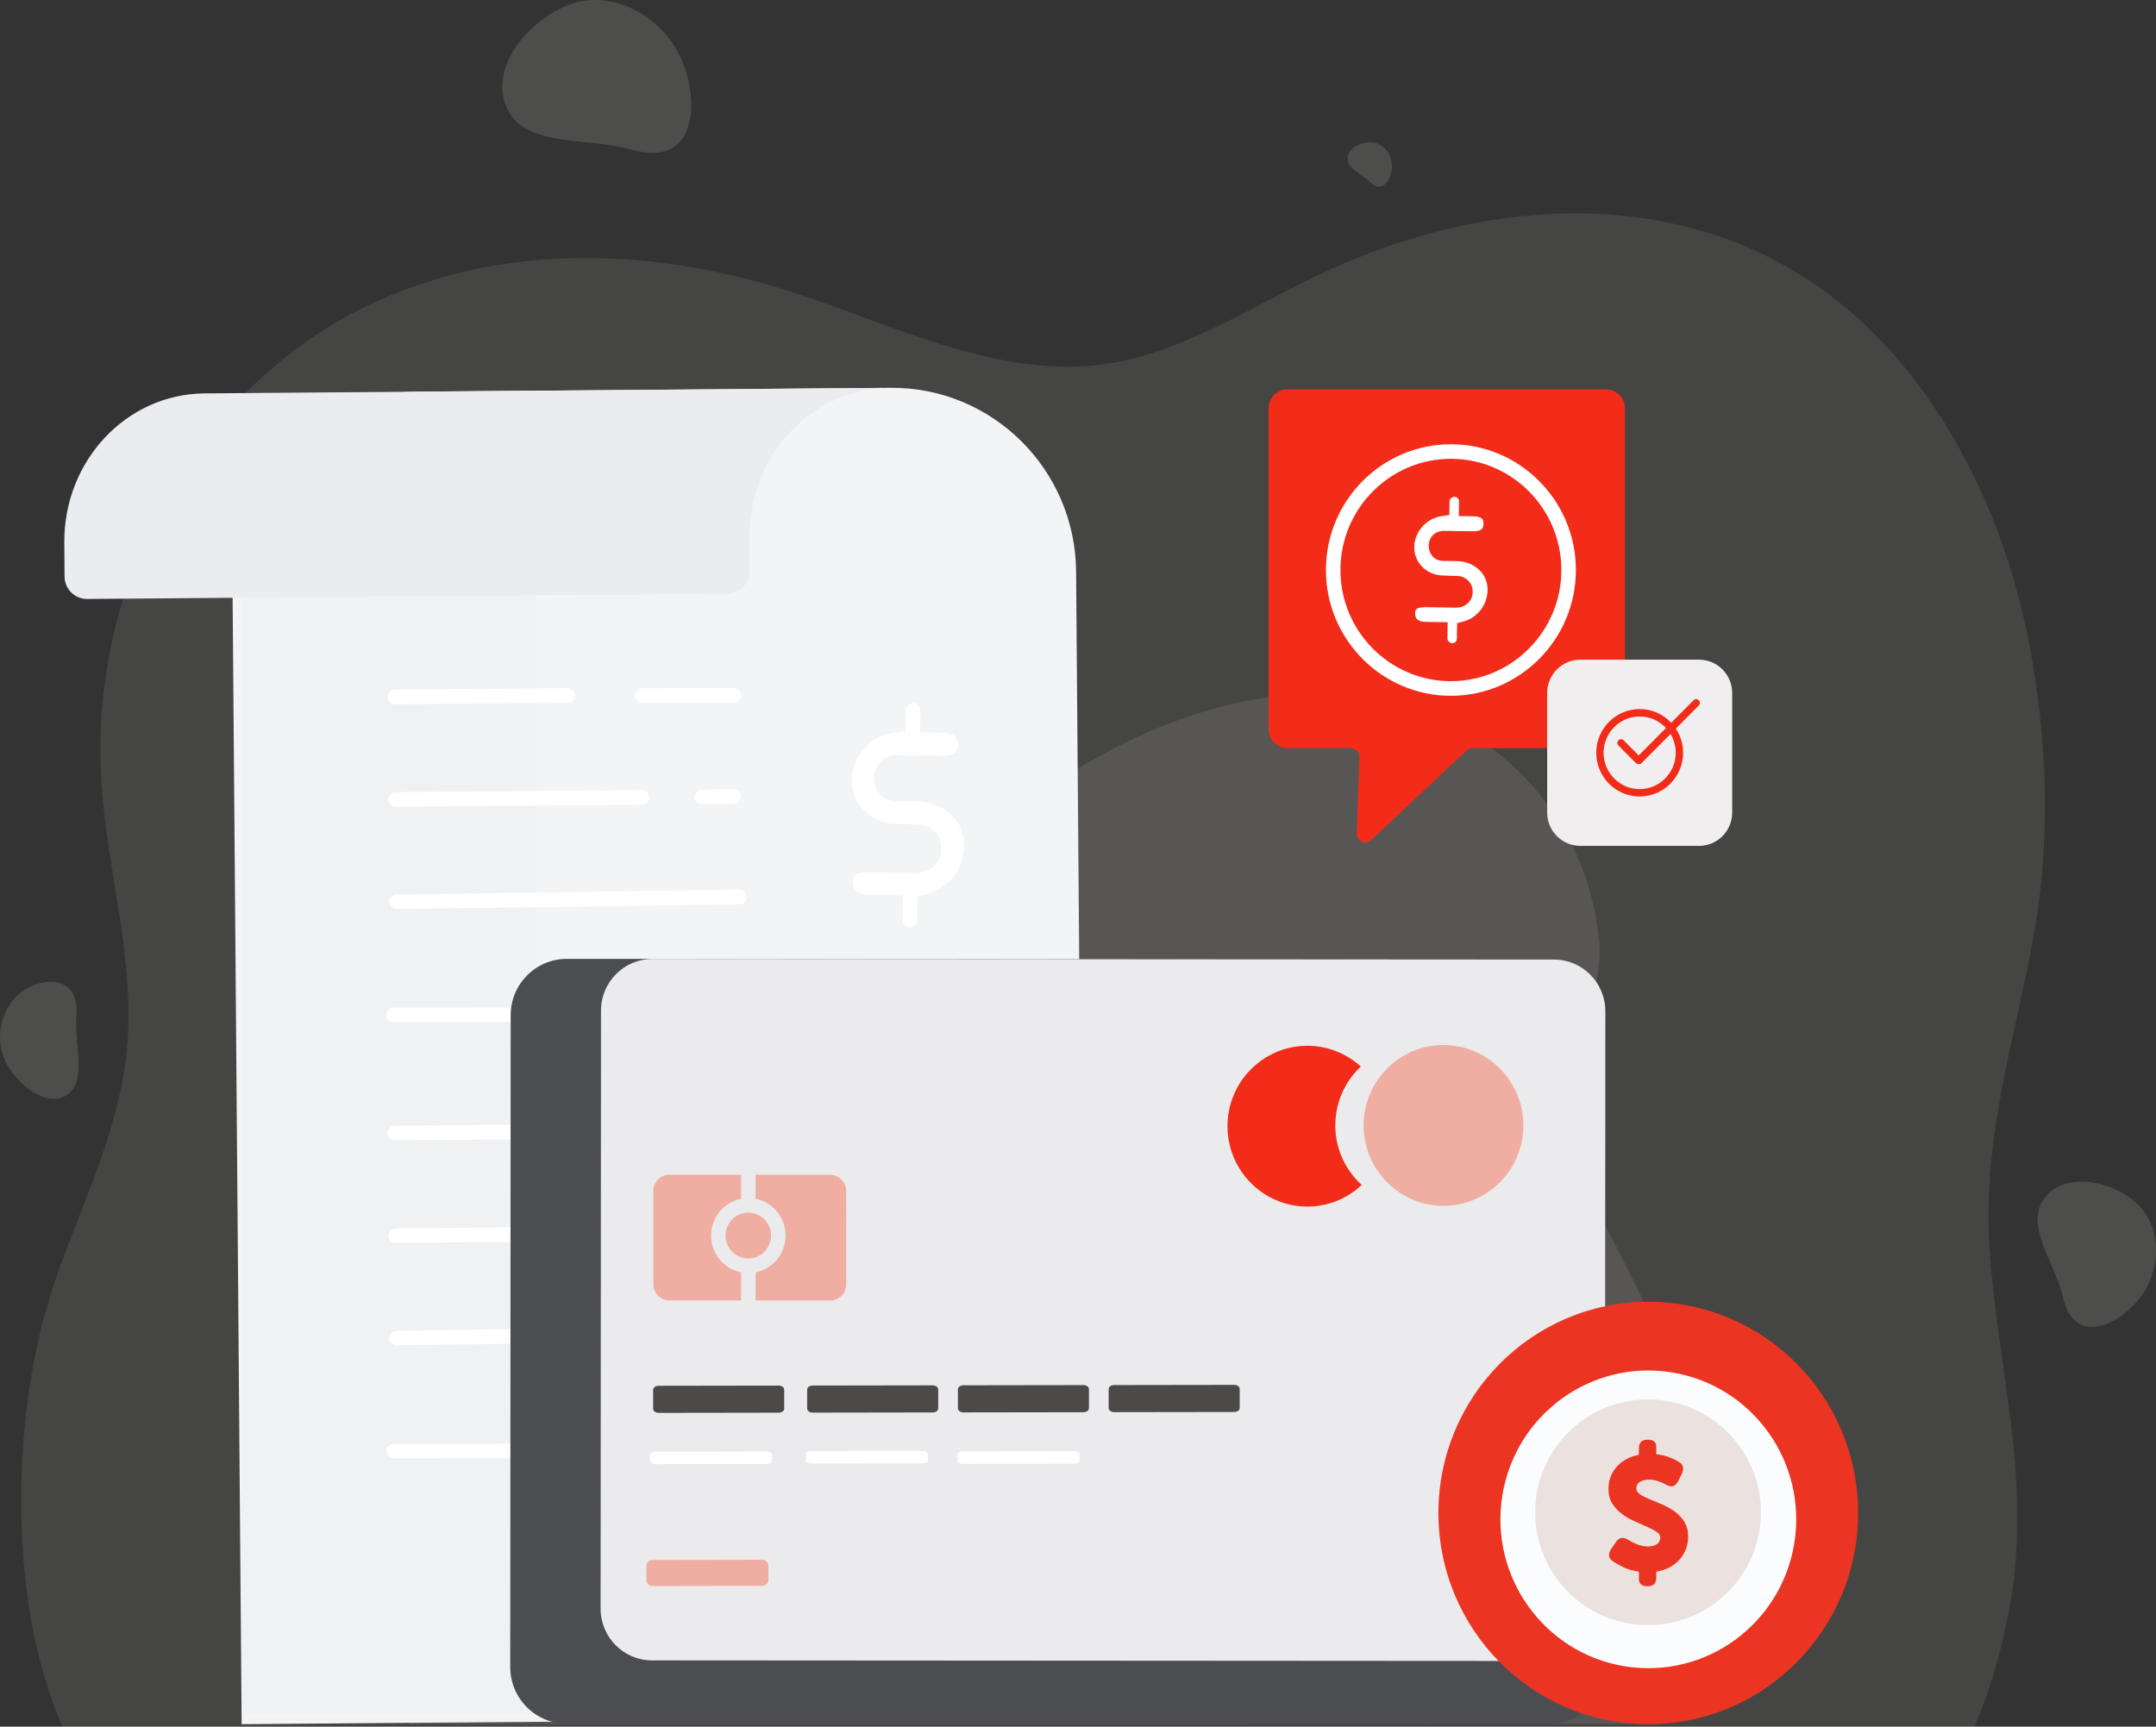 <svg width="191" height="153" viewBox="0 0 191 153" fill="none" xmlns="http://www.w3.org/2000/svg">
<rect x="0" y="0" width="191" height="153" fill="#333333" stroke="none"/>
<g clip-path="url(#clip0_232_4962)">
<g opacity="0.37">
<path opacity="0.41" d="M189.422 115.201C191.441 112.782 191.538 109.102 189.637 106.977C187.736 104.853 183.239 103.617 181.221 106.033C179.202 108.452 182.071 111.909 182.759 114.937C183.72 119.161 187.404 117.619 189.422 115.201Z" fill="#E4DED9"/>
<path opacity="0.41" d="M123.294 15.034C123.44 14 122.825 12.949 121.92 12.688C121.018 12.428 119.541 12.876 119.395 13.909C119.249 14.943 120.658 15.408 121.379 16.136C122.384 17.151 123.148 16.067 123.294 15.034Z" fill="#E4DED9"/>
<path opacity="0.41" d="M60.554 5.712C59.091 1.814 54.945 -0.671 51.292 0.161C47.639 0.994 43.326 5.404 44.789 9.302C46.251 13.2 52.053 12.107 55.958 13.26C61.404 14.87 62.019 9.608 60.556 5.71L60.554 5.712Z" fill="#E4DED9"/>
<path opacity="0.41" d="M2.273 87.647C0.361 88.771 -0.515 91.455 0.314 93.639C1.143 95.825 3.941 98.204 5.854 97.08C7.766 95.956 6.57 92.47 6.765 90.013C7.041 86.587 4.184 86.521 2.273 87.647Z" fill="#E4DED9"/>
<g opacity="0.28">
<path d="M178.121 141.91C179.972 130.915 177.004 121.534 176.265 110.752C175.565 100.544 178.599 91.96 180.281 82.238C181.779 73.586 181.279 63.786 179.4 55.282C176.832 43.673 170.92 32.922 162.401 26.368C149.128 16.155 131.424 17.357 116.762 24.383C110.621 27.326 104.671 31.241 98.095 32.232C88.501 33.676 79.167 28.734 69.82 25.77C57.101 21.735 43.136 21.436 31.134 27.805C17.527 35.025 7.851 51.325 8.982 69.28C9.493 77.415 12.114 85.442 11.186 93.523C10.246 101.72 6.172 108.575 4.014 116.296C1.07 126.831 0.801 142.318 5.536 153.007H174.932C176.392 149.512 177.471 145.768 178.118 141.915L178.121 141.91Z" fill="#E4DED9"/>
</g>
<g opacity="0.84">
<path opacity="0.47" d="M27.712 102.114C28.313 94.723 31.208 87.32 36.22 82.03C44.031 73.785 55.846 71.708 66.2 73.614C70.537 74.413 74.838 75.827 79.28 75.381C85.757 74.731 91.462 70.283 97.358 67.02C105.385 62.581 114.588 60.191 123.122 62.121C132.798 64.312 140.731 72.585 141.678 83.564C142.106 88.539 137.749 97.303 139.124 102.017C140.519 106.799 150.706 121.444 150.454 132.586C150.204 143.686 147.858 147.138 144.542 152.777H36.281C34.218 147.063 32.6 142.491 35.017 134.984C36.948 128.987 31.7 124.048 29.672 118.466C27.865 113.498 27.272 107.523 27.712 102.109V102.114Z" fill="#E4DED9"/>
</g>
</g>
<path d="M90.247 152.222L21.407 152.779L20.594 51.258C20.521 42.191 27.767 34.779 36.774 34.705L78.891 34.364C87.898 34.29 95.262 41.584 95.332 50.651L96.096 146.235C96.121 149.514 93.502 152.194 90.245 152.222H90.247Z" fill="#F3F4F6"/>
<path opacity="0.34" d="M47.533 35.563H21.398V151.85H47.533V35.563Z" fill="#EAECF0"/>
<path d="M78.132 34.392V34.373L18.102 34.859C11.193 34.916 5.639 40.842 5.696 48.1L5.719 51.095C5.729 52.197 6.624 53.084 7.719 53.075L64.417 52.615C65.538 52.605 66.438 51.685 66.428 50.557L66.405 47.609C66.348 40.593 71.54 34.819 78.132 34.394V34.392Z" fill="#EAECF0"/>
<path d="M34.983 62.396C34.63 62.396 34.342 62.109 34.34 61.754C34.337 61.398 34.623 61.106 34.978 61.101L50.282 60.978C50.663 61.033 50.927 61.263 50.929 61.621C50.932 61.976 50.647 62.27 50.291 62.273L34.988 62.396H34.983Z" fill="white"/>
<path d="M35.127 80.559C34.776 80.559 34.488 80.275 34.483 79.922C34.479 79.564 34.761 79.27 35.117 79.265L65.5 78.829C65.874 78.84 66.145 79.111 66.15 79.466C66.155 79.825 65.872 80.118 65.516 80.123L35.134 80.559H35.124H35.127Z" fill="white"/>
<path d="M34.856 90.585C34.503 90.585 34.215 90.296 34.213 89.94C34.213 89.584 34.498 89.293 34.854 89.293L47.531 89.267C47.884 89.267 48.171 89.556 48.174 89.912C48.176 90.267 47.889 90.559 47.533 90.559L34.856 90.585Z" fill="white"/>
<path d="M35.054 71.485C34.701 71.485 34.413 71.198 34.411 70.842C34.409 70.487 34.694 70.193 35.05 70.19L56.87 70.015H56.875C57.228 70.015 57.516 70.302 57.518 70.657C57.52 71.013 57.235 71.307 56.88 71.309L35.059 71.485H35.054Z" fill="white"/>
<path d="M62.167 71.264C61.814 71.264 61.527 70.978 61.524 70.622C61.522 70.266 61.807 69.974 62.163 69.97L64.996 69.946H65.001C65.354 69.946 65.642 70.233 65.644 70.589C65.646 70.944 65.361 71.236 65.006 71.241L62.172 71.264H62.167Z" fill="white"/>
<path d="M56.877 62.282C56.524 62.282 56.237 61.993 56.234 61.637C56.234 61.279 56.519 60.99 56.875 60.987L64.997 60.964C65.35 60.964 65.637 61.253 65.64 61.609C65.64 61.967 65.355 62.256 64.999 62.256L56.877 62.28V62.282Z" fill="white"/>
<path d="M34.983 101.044C34.63 101.044 34.342 100.757 34.34 100.402C34.337 100.046 34.623 99.754 34.978 99.75L50.282 99.626C50.663 99.676 50.927 99.911 50.929 100.269C50.932 100.625 50.647 100.919 50.291 100.921L34.988 101.044H34.983Z" fill="white"/>
<path d="M35.127 119.208C34.776 119.208 34.488 118.923 34.483 118.57C34.479 118.212 34.761 117.918 35.117 117.913L65.5 117.479C65.874 117.486 66.145 117.759 66.15 118.117C66.155 118.475 65.872 118.769 65.516 118.774L35.134 119.208H35.124H35.127Z" fill="white"/>
<path d="M34.856 129.233C34.503 129.233 34.215 128.944 34.213 128.588C34.213 128.23 34.498 127.941 34.854 127.941L47.531 127.915C47.884 127.915 48.171 128.204 48.174 128.56C48.174 128.918 47.889 129.207 47.533 129.207L34.856 129.233Z" fill="white"/>
<path d="M35.054 110.133C34.701 110.133 34.413 109.846 34.411 109.491C34.409 109.135 34.694 108.841 35.05 108.839L56.87 108.661H56.875C57.228 108.661 57.516 108.948 57.518 109.303C57.52 109.659 57.235 109.953 56.88 109.955L35.059 110.133H35.054Z" fill="white"/>
<path d="M62.167 109.915C61.814 109.915 61.527 109.628 61.524 109.272C61.522 108.917 61.807 108.625 62.163 108.62L64.996 108.597H65.001C65.354 108.597 65.642 108.884 65.644 109.239C65.646 109.595 65.361 109.889 65.006 109.891L62.172 109.915H62.167Z" fill="white"/>
<path d="M86.693 75.02C86.669 76.514 86.052 77.944 85.018 78.98C84.321 79.696 83.489 80.19 82.542 80.446L82.526 81.537C82.516 82.056 82.316 82.547 81.963 82.905C81.609 83.263 81.129 83.462 80.613 83.455C80.06 83.445 79.584 83.23 79.228 82.862C78.873 82.492 78.66 81.996 78.668 81.475L78.682 80.593L76.889 80.564C76.077 80.552 75.412 80.282 74.955 79.846C74.51 79.409 74.275 78.795 74.287 78.082C74.31 76.666 75.262 75.966 76.962 75.995L81.207 76.061C81.374 76.064 81.607 76.002 81.777 75.862C81.998 75.696 82.106 75.478 82.109 75.217C82.116 74.843 81.977 74.591 81.697 74.444C81.555 74.378 81.466 74.349 81.4 74.335C81.31 74.321 81.259 74.307 81.259 74.307L79.233 74.273C77.827 74.212 76.534 73.633 75.608 72.697C74.68 71.746 74.145 70.491 74.169 69.076C74.192 67.608 74.833 66.202 75.881 65.18C76.717 64.362 77.796 63.821 78.948 63.646L78.96 62.918C78.969 62.384 79.167 61.934 79.563 61.552C79.942 61.182 80.411 60.995 80.952 61.002C81.456 61.009 81.93 61.225 82.285 61.595C82.653 61.991 82.827 62.448 82.818 62.979L82.808 63.629L83.492 63.641C85.18 63.667 86.163 64.502 86.139 65.917C86.113 67.475 85.107 68.291 83.418 68.265L79.459 68.201C79.007 68.194 78.705 68.488 78.701 68.903C78.694 69.332 78.92 69.685 79.294 69.692L81.242 69.723C82.752 69.747 84.135 70.302 85.143 71.252C86.158 72.203 86.716 73.524 86.695 75.018L86.693 75.02Z" fill="white"/>
<path d="M80.643 84.749H80.591C79.715 84.735 78.903 84.384 78.304 83.761C77.803 83.241 77.487 82.568 77.405 81.866L76.87 81.859C75.772 81.842 74.778 81.461 74.072 80.785C73.36 80.09 72.984 79.125 73 78.06C73.023 76.566 73.89 74.994 76.187 74.736C75.64 74.435 75.139 74.058 74.698 73.612C73.499 72.384 72.859 70.769 72.885 69.059C72.913 67.283 73.678 65.533 74.988 64.255C75.749 63.511 76.684 62.951 77.692 62.624C77.767 61.862 78.102 61.177 78.669 60.625C79.298 60.013 80.052 59.707 80.973 59.712C81.814 59.726 82.61 60.077 83.208 60.698C83.665 61.189 83.95 61.761 84.056 62.384C84.954 62.481 85.717 62.785 86.292 63.276C87.05 63.925 87.444 64.848 87.427 65.939C87.399 67.708 86.405 68.967 84.801 69.396C85.241 69.654 85.651 69.96 86.023 70.311C87.312 71.518 88.009 73.199 87.981 75.039C87.952 76.849 87.203 78.62 85.929 79.898C85.317 80.529 84.608 81.022 83.819 81.368V81.56C83.802 82.421 83.468 83.222 82.879 83.82C82.285 84.422 81.494 84.752 80.65 84.752L80.643 84.749ZM76.853 77.287C75.582 77.287 75.575 77.757 75.57 78.103C75.563 78.456 75.659 78.731 75.85 78.919C76.076 79.134 76.458 79.265 76.91 79.272L79.989 79.322L79.956 81.499C79.953 81.662 80.024 81.831 80.153 81.963C80.283 82.098 80.436 82.162 80.636 82.165H80.646C80.803 82.165 80.945 82.108 81.056 81.996C81.176 81.876 81.242 81.705 81.244 81.517L81.277 79.454L82.21 79.201C82.933 79.004 83.569 78.627 84.101 78.077C84.918 77.259 85.392 76.142 85.408 75.001C85.425 73.887 85.029 72.919 84.266 72.203C83.479 71.459 82.398 71.039 81.223 71.02L79.275 70.989C78.691 70.98 78.158 70.698 77.814 70.219C77.551 69.849 77.407 69.377 77.416 68.886C77.426 68.331 77.645 67.821 78.038 67.454C78.418 67.098 78.898 66.899 79.482 66.913L83.442 66.977C84.888 66.999 84.853 66.339 84.857 65.903C84.864 65.455 84.692 65.305 84.629 65.251C84.405 65.061 83.995 64.95 83.475 64.943L81.505 64.912L81.536 62.97C81.541 62.768 81.489 62.638 81.35 62.489C81.244 62.377 81.091 62.308 80.935 62.304C80.775 62.292 80.601 62.353 80.462 62.489C80.29 62.657 80.255 62.787 80.25 62.946L80.222 64.767L79.148 64.931C78.267 65.066 77.426 65.486 76.78 66.117C75.956 66.92 75.475 68.009 75.459 69.104C75.442 70.133 75.812 71.063 76.528 71.798C77.24 72.516 78.224 72.943 79.294 72.991L81.595 73.067C81.854 73.119 82.04 73.183 82.25 73.285C83.008 73.681 83.411 74.39 83.397 75.248C83.387 75.917 83.084 76.507 82.544 76.91C82.207 77.19 81.63 77.365 81.185 77.363L76.945 77.297C76.915 77.297 76.886 77.297 76.858 77.297L76.853 77.287Z" fill="#F3F4F6"/>
<path d="M137.214 152.779L50.166 152.723C47.424 152.723 45.203 150.482 45.203 147.722L45.241 89.961C45.241 87.201 47.467 84.965 50.208 84.965L137.256 85.022C139.998 85.022 142.219 87.263 142.219 90.023L142.181 147.783C142.181 150.543 139.955 152.779 137.214 152.779Z" fill="#4C4D51"/>
<path d="M137.626 147.179L57.76 147.127C55.245 147.127 53.205 145.071 53.207 142.538L53.242 89.553C53.242 87.021 55.285 84.97 57.8 84.972L137.666 85.025C140.182 85.025 142.221 87.08 142.219 89.613L142.184 142.598C142.184 145.13 140.141 147.181 137.626 147.179Z" fill="#EBEBED"/>
<path d="M68.993 125.179L58.344 125.195C58.078 125.195 57.861 125.034 57.861 124.832V123.156C57.859 122.957 58.073 122.793 58.34 122.793L68.988 122.777C69.255 122.777 69.471 122.938 69.471 123.139V124.816C69.474 125.017 69.259 125.179 68.993 125.179Z" fill="#4C4A48"/>
<path d="M82.638 125.157L71.989 125.174C71.723 125.174 71.506 125.013 71.506 124.811V123.135C71.504 122.935 71.718 122.772 71.984 122.772L82.633 122.755C82.899 122.755 83.116 122.916 83.116 123.118V124.794C83.118 124.996 82.904 125.157 82.638 125.157Z" fill="#4C4A48"/>
<path d="M95.993 125.136L85.344 125.152C85.078 125.152 84.861 124.991 84.861 124.79V123.113C84.859 122.914 85.073 122.75 85.34 122.75L95.988 122.734C96.255 122.734 96.471 122.895 96.471 123.097V124.773C96.474 124.975 96.259 125.136 95.993 125.136Z" fill="#4C4A48"/>
<path d="M109.349 125.115L98.7 125.131C98.433 125.131 98.217 124.97 98.217 124.768V123.092C98.215 122.893 98.429 122.729 98.695 122.729L109.344 122.713C109.61 122.713 109.827 122.874 109.827 123.075V124.752C109.829 124.953 109.615 125.115 109.349 125.115Z" fill="#4C4A48"/>
<path d="M67.853 129.719L58.115 129.736C57.818 129.736 57.578 129.622 57.578 129.478V128.887C57.578 128.745 57.816 128.629 58.113 128.629L67.85 128.612C68.147 128.612 68.387 128.726 68.387 128.871V129.461C68.387 129.603 68.149 129.719 67.853 129.719Z" fill="white"/>
<path d="M81.663 129.67L71.926 129.686C71.629 129.686 71.389 129.572 71.389 129.428V128.837C71.389 128.695 71.627 128.579 71.923 128.579L81.661 128.562C81.957 128.562 82.198 128.676 82.198 128.821V129.411C82.198 129.553 81.96 129.67 81.663 129.67Z" fill="white"/>
<path d="M95.096 129.696L85.358 129.712C85.062 129.712 84.821 129.599 84.821 129.454V128.863C84.821 128.721 85.059 128.605 85.356 128.605L95.093 128.588C95.39 128.588 95.63 128.702 95.63 128.847V129.437C95.63 129.58 95.392 129.696 95.096 129.696Z" fill="white"/>
<path d="M67.542 140.52L57.805 140.537C57.508 140.537 57.268 140.297 57.268 139.999V138.77C57.265 138.472 57.505 138.23 57.8 138.23L67.537 138.213C67.834 138.213 68.074 138.455 68.074 138.751V139.98C68.077 140.278 67.836 140.52 67.542 140.52Z" fill="#EFAEA1"/>
<path d="M73.534 115.243L59.303 115.234C58.516 115.234 57.878 114.591 57.878 113.797V109.486L57.883 105.526C57.883 104.734 58.521 104.091 59.31 104.091L73.542 104.101C74.328 104.101 74.967 104.744 74.967 105.538L74.962 113.809C74.962 114.601 74.324 115.243 73.534 115.243Z" fill="#EFAEA1"/>
<path d="M66.296 116.073C65.941 116.073 65.653 115.784 65.653 115.426V104.091C65.653 103.733 65.941 103.444 66.296 103.444C66.652 103.444 66.939 103.733 66.939 104.091V115.426C66.939 115.784 66.652 116.073 66.296 116.073Z" fill="#EBEBED"/>
<path d="M68.923 109.861C68.716 111.324 67.371 112.341 65.917 112.132C64.464 111.924 63.453 110.57 63.661 109.107C63.868 107.644 65.213 106.626 66.666 106.835C68.12 107.044 69.13 108.398 68.923 109.861Z" fill="#EFAEA1"/>
<path d="M66.299 112.806C66.141 112.806 65.985 112.794 65.828 112.772C64.954 112.647 64.183 112.187 63.654 111.478C63.126 110.769 62.902 109.894 63.027 109.016C63.152 108.139 63.609 107.361 64.313 106.828C65.017 106.294 65.884 106.069 66.758 106.195C67.632 106.32 68.404 106.78 68.932 107.489C69.462 108.198 69.686 109.073 69.561 109.951C69.436 110.828 68.979 111.606 68.275 112.139C67.695 112.576 67.01 112.806 66.301 112.806H66.299ZM66.287 107.454C65.853 107.454 65.434 107.594 65.083 107.859C64.652 108.184 64.372 108.658 64.299 109.194C64.141 110.302 64.909 111.331 66.009 111.49C67.118 111.648 68.131 110.875 68.289 109.768C68.367 109.232 68.228 108.699 67.907 108.265C67.585 107.831 67.111 107.551 66.579 107.475C66.482 107.461 66.386 107.454 66.289 107.454H66.287Z" fill="#EBEBED"/>
<path d="M118.297 99.771C118.281 97.692 119.157 95.821 120.556 94.507C119.289 93.355 117.609 92.653 115.765 92.667C111.857 92.698 108.713 95.911 108.743 99.845C108.774 103.778 111.966 106.944 115.873 106.913C117.718 106.899 119.385 106.171 120.634 104.997C119.213 103.705 118.309 101.848 118.292 99.769L118.297 99.771Z" fill="#F32C19"/>
<path d="M127.817 92.6C125.973 92.615 124.305 93.343 123.057 94.516C121.655 95.83 120.782 97.701 120.798 99.781C120.815 101.86 121.719 103.717 123.139 105.009C124.407 106.161 126.086 106.863 127.93 106.849C131.838 106.818 134.983 103.605 134.952 99.671C134.921 95.738 131.73 92.572 127.822 92.603L127.817 92.6Z" fill="#EFAEA1"/>
<path d="M114.058 66.29H119.661C120.092 66.29 120.438 66.65 120.424 67.084L120.198 73.844C120.175 74.529 120.985 74.899 121.482 74.432L129.924 66.496C130.065 66.363 130.251 66.29 130.444 66.29H142.285C143.208 66.29 143.957 65.535 143.957 64.606V36.187C143.957 35.258 143.208 34.504 142.285 34.504H114.055C113.132 34.504 112.383 35.258 112.383 36.187V64.606C112.383 65.535 113.132 66.29 114.055 66.29H114.058Z" fill="#F32C19"/>
<path d="M132.621 52.328C132.605 53.303 132.204 54.237 131.528 54.913C131.074 55.38 130.529 55.702 129.912 55.87L129.901 56.582C129.896 56.921 129.764 57.241 129.533 57.473C129.302 57.708 128.989 57.839 128.652 57.831C128.289 57.827 127.981 57.684 127.75 57.445C127.517 57.203 127.38 56.881 127.385 56.541L127.394 55.965L126.224 55.946C125.694 55.939 125.26 55.761 124.961 55.477C124.671 55.192 124.516 54.792 124.523 54.324C124.537 53.402 125.159 52.944 126.268 52.963L129.038 53.008C129.147 53.008 129.3 52.971 129.411 52.878C129.557 52.769 129.625 52.627 129.627 52.458C129.632 52.214 129.542 52.05 129.359 51.953C129.267 51.911 129.208 51.892 129.166 51.882C129.107 51.873 129.074 51.863 129.074 51.863L127.752 51.842C126.836 51.801 125.99 51.425 125.387 50.813C124.782 50.194 124.434 49.373 124.448 48.451C124.462 47.493 124.881 46.575 125.564 45.909C126.111 45.376 126.815 45.022 127.566 44.908L127.573 44.434C127.578 44.086 127.71 43.791 127.967 43.543C128.214 43.301 128.52 43.177 128.874 43.184C129.201 43.189 129.512 43.331 129.743 43.571C129.983 43.83 130.096 44.128 130.091 44.474L130.084 44.899L130.529 44.906C131.632 44.923 132.272 45.468 132.258 46.39C132.242 47.408 131.585 47.939 130.482 47.922L127.898 47.882C127.604 47.877 127.406 48.069 127.404 48.34C127.399 48.619 127.547 48.849 127.79 48.854L129.06 48.875C130.044 48.892 130.949 49.252 131.603 49.874C132.265 50.495 132.63 51.356 132.616 52.33L132.621 52.328Z" fill="white"/>
<path d="M128.674 58.676H128.641C128.068 58.666 127.538 58.438 127.147 58.031C126.82 57.691 126.613 57.253 126.561 56.793L126.212 56.788C125.496 56.776 124.849 56.527 124.387 56.089C123.923 55.636 123.678 55.005 123.687 54.31C123.704 53.336 124.267 52.309 125.767 52.141C125.409 51.944 125.084 51.7 124.794 51.408C124.012 50.606 123.593 49.554 123.612 48.437C123.631 47.277 124.13 46.134 124.985 45.302C125.482 44.816 126.092 44.451 126.749 44.237C126.799 43.742 127.018 43.294 127.388 42.933C127.798 42.535 128.28 42.328 128.89 42.338C129.439 42.347 129.957 42.575 130.348 42.983C130.648 43.303 130.831 43.675 130.902 44.083C131.489 44.147 131.986 44.346 132.36 44.666C132.855 45.091 133.111 45.691 133.1 46.405C133.081 47.559 132.433 48.38 131.385 48.66C131.672 48.828 131.941 49.027 132.183 49.257C133.024 50.044 133.479 51.142 133.46 52.342C133.441 53.523 132.954 54.678 132.12 55.512C131.719 55.923 131.258 56.245 130.742 56.47V56.596C130.73 57.158 130.513 57.68 130.129 58.071C129.741 58.465 129.225 58.678 128.674 58.678V58.676ZM126.203 53.807C125.374 53.807 125.367 54.113 125.364 54.339C125.36 54.569 125.423 54.749 125.548 54.872C125.697 55.014 125.944 55.097 126.238 55.102L128.247 55.135L128.226 56.556C128.226 56.662 128.271 56.774 128.356 56.859C128.441 56.947 128.54 56.99 128.669 56.99C128.803 56.99 128.869 56.954 128.942 56.881C129.02 56.802 129.065 56.691 129.065 56.568L129.086 55.221L129.696 55.055C130.167 54.927 130.584 54.68 130.93 54.322C131.463 53.788 131.771 53.061 131.783 52.316C131.795 51.588 131.536 50.957 131.036 50.49C130.523 50.004 129.816 49.731 129.051 49.719L127.781 49.698C127.399 49.691 127.053 49.508 126.827 49.196C126.655 48.954 126.561 48.645 126.568 48.325C126.573 47.962 126.716 47.63 126.973 47.391C127.216 47.163 127.541 47.038 127.892 47.038H127.915L130.499 47.078C131.406 47.097 131.42 46.661 131.423 46.376C131.427 46.082 131.314 45.987 131.272 45.949C131.126 45.824 130.857 45.752 130.518 45.748L129.234 45.726L129.253 44.458C129.256 44.327 129.223 44.242 129.131 44.145C129.062 44.074 128.961 44.026 128.86 44.024C128.754 44.024 128.641 44.057 128.551 44.145C128.438 44.254 128.415 44.339 128.415 44.444L128.396 45.632L127.696 45.738C127.122 45.826 126.573 46.101 126.151 46.511C125.614 47.035 125.298 47.747 125.289 48.46C125.277 49.132 125.52 49.739 125.986 50.218C126.45 50.687 127.093 50.964 127.79 50.995L129.291 51.045C129.46 51.078 129.581 51.121 129.717 51.187C130.212 51.446 130.476 51.908 130.466 52.468C130.459 52.904 130.261 53.291 129.91 53.551C129.691 53.734 129.314 53.848 129.025 53.845L126.257 53.8C126.238 53.8 126.219 53.8 126.201 53.8L126.203 53.807Z" fill="#F32C19"/>
<path d="M128.534 61.654C122.429 61.654 117.464 56.655 117.464 50.509C117.464 44.363 122.429 39.364 128.534 39.364C134.64 39.364 139.607 44.365 139.607 50.509C139.607 56.653 134.64 61.654 128.534 61.654ZM128.534 40.654C123.138 40.654 118.748 45.074 118.748 50.507C118.748 55.939 123.138 60.359 128.534 60.359C133.931 60.359 138.321 55.939 138.321 50.507C138.321 45.074 133.931 40.654 128.534 40.654Z" fill="white"/>
<path d="M150.518 58.453H140.001C138.379 58.453 137.063 59.777 137.063 61.41V71.997C137.063 73.63 138.379 74.954 140.001 74.954H150.518C152.14 74.954 153.455 73.63 153.455 71.997V61.41C153.455 59.777 152.14 58.453 150.518 58.453Z" fill="#F0EEEE"/>
<path d="M145.258 70.577C143.135 70.577 141.411 68.839 141.411 66.704C141.411 64.57 143.138 62.83 145.258 62.83C147.377 62.83 149.106 64.568 149.106 66.704C149.106 68.841 147.38 70.577 145.258 70.577ZM145.258 63.487C143.496 63.487 142.061 64.931 142.061 66.704C142.061 68.478 143.496 69.922 145.258 69.922C147.019 69.922 148.454 68.478 148.454 66.704C148.454 64.931 147.019 63.487 145.258 63.487Z" fill="#F32C19"/>
<path d="M145.173 67.707C145.067 67.707 144.97 67.667 144.897 67.591L143.376 66.062C143.248 65.934 143.248 65.725 143.376 65.597C143.503 65.469 143.71 65.469 143.837 65.597L145.173 66.942L150.032 62.05C150.159 61.922 150.367 61.922 150.494 62.05C150.621 62.178 150.621 62.386 150.494 62.515L145.354 67.689L145.175 67.707H145.173ZM144.987 67.127C144.987 67.127 144.987 67.127 144.987 67.129V67.127Z" fill="#F32C19"/>
<path d="M146.02 152.782C156.288 152.782 164.612 144.402 164.612 134.066C164.612 123.729 156.288 115.35 146.02 115.35C135.752 115.35 127.429 123.729 127.429 134.066C127.429 144.402 135.752 152.782 146.02 152.782Z" fill="#EC3423"/>
<path d="M158.958 136.742C160.117 129.552 155.267 122.778 148.125 121.611C140.983 120.444 134.254 125.326 133.094 132.516C131.935 139.706 136.785 146.48 143.927 147.647C151.069 148.814 157.798 143.932 158.958 136.742Z" fill="#FBFCFD"/>
<path d="M146 144C151.523 144 156 139.523 156 134C156 128.477 151.523 124 146 124C140.477 124 136 128.477 136 134C136 139.523 140.477 144 146 144Z" fill="#EBE2E0"/>
<path d="M142.876 138.339C142.678 138.206 142.57 138.042 142.551 137.848C142.532 137.654 142.593 137.457 142.734 137.258L143.158 136.634C143.309 136.416 143.474 136.297 143.651 136.278C143.83 136.259 144.028 136.316 144.244 136.449C144.468 136.591 144.737 136.724 145.047 136.847C145.358 136.971 145.681 137.032 146.02 137.032C146.143 137.032 146.268 137.018 146.395 136.99C146.522 136.961 146.637 136.916 146.741 136.854C146.845 136.793 146.927 136.71 146.988 136.605C147.05 136.501 147.08 136.373 147.08 136.221C147.08 136.032 146.967 135.866 146.741 135.723C146.515 135.581 146.232 135.434 145.895 135.282C145.556 135.131 145.189 134.967 144.788 134.791C144.39 134.616 144.02 134.4 143.681 134.146C143.342 133.89 143.059 133.585 142.833 133.231C142.607 132.876 142.494 132.444 142.494 131.932C142.494 131.533 142.56 131.166 142.692 130.832C142.824 130.495 143.01 130.198 143.25 129.938C143.49 129.677 143.775 129.459 144.103 129.285C144.433 129.11 144.793 128.984 145.189 128.908V128.354C145.189 127.832 145.434 127.573 145.924 127.573H146.008C146.489 127.573 146.729 127.787 146.729 128.211V128.863C147.189 128.911 147.587 129.003 147.921 129.141C148.256 129.278 148.529 129.414 148.745 129.546C148.95 129.67 149.068 129.824 149.099 130.009C149.127 130.194 149.089 130.395 148.986 130.611L148.647 131.277C148.524 131.514 148.376 131.652 148.201 131.69C148.027 131.728 147.822 131.68 147.587 131.548C147.389 131.434 147.158 131.332 146.889 131.242C146.621 131.152 146.336 131.107 146.037 131.107C145.782 131.107 145.54 131.168 145.311 131.292C145.08 131.415 144.965 131.619 144.965 131.903C144.965 132.103 145.078 132.276 145.304 132.423C145.53 132.57 145.813 132.712 146.152 132.849C146.489 132.987 146.859 133.141 147.259 133.312C147.66 133.483 148.029 133.691 148.366 133.938C148.705 134.184 148.988 134.486 149.214 134.846C149.438 135.206 149.551 135.645 149.551 136.167C149.551 136.546 149.487 136.907 149.363 137.246C149.235 137.587 149.052 137.893 148.811 138.168C148.571 138.443 148.279 138.678 147.93 138.87C147.582 139.064 147.184 139.195 146.732 139.261V139.773C146.732 140.293 146.491 140.553 146.011 140.553H145.926C145.436 140.553 145.191 140.34 145.191 139.913V139.261C144.656 139.185 144.197 139.055 143.816 138.87C143.434 138.685 143.121 138.507 142.878 138.336L142.876 138.339Z" fill="#EC3423"/>
</g>
<defs>
<clipPath id="clip0_232_4962">
<rect width="191" height="153" fill="white"/>
</clipPath>
</defs>
</svg>
